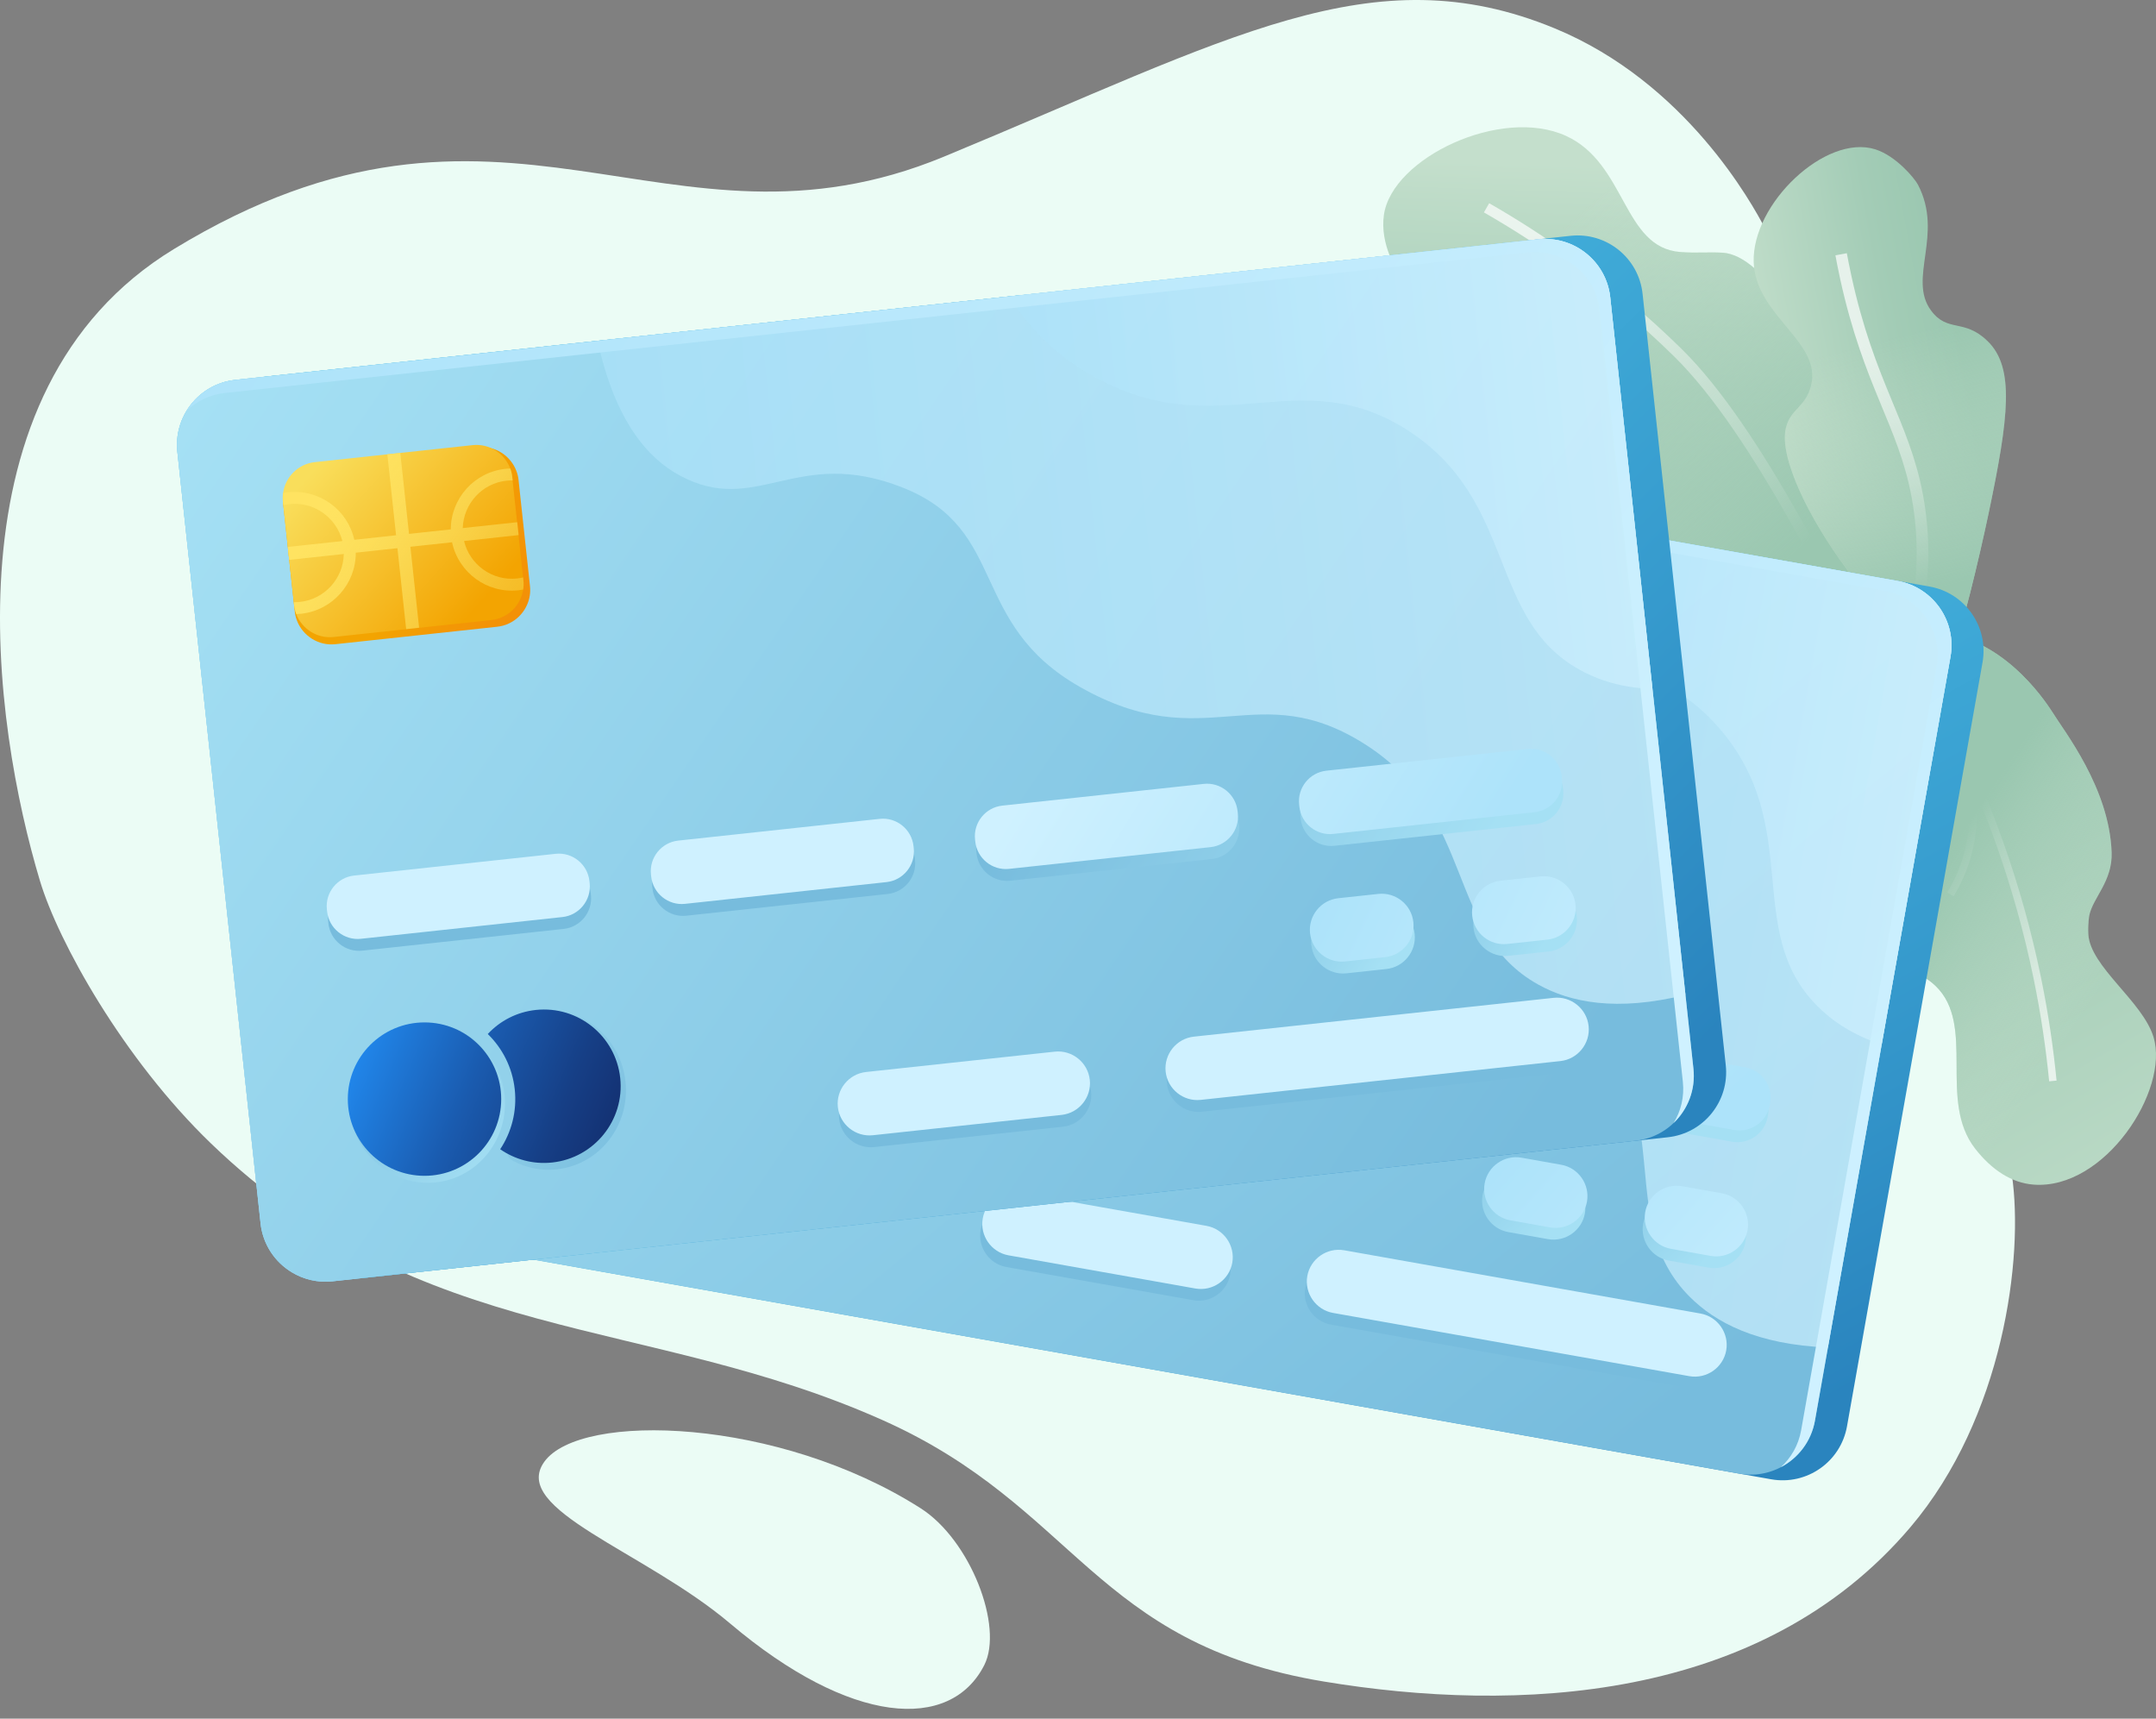 <svg width="202" height="161" viewBox="0 0 202 161" fill="none" xmlns="http://www.w3.org/2000/svg">
<rect x="0" y="0" width="202" height="161" fill="#808080" stroke="none"/>
<path d="M86.26 141.295C90.925 144.273 94.048 152.393 92.215 155.993C89.039 162.23 79.708 161.652 68.409 152.089C60.361 145.277 47.767 141.429 50.998 136.936C54.389 132.223 72.952 132.806 86.26 141.295Z" fill="#EBFCF5"/>
<path d="M82.716 133.046C100.868 141.156 102.462 153.95 124.019 157.522C141.993 160.502 165.003 159.565 179.003 143.05C187.688 132.806 189.638 117.813 188.494 110.035C184.25 81.167 175.379 84.642 171.796 60.788C168.584 39.404 172.85 35.754 165.38 21.413C164.175 19.1 157.96 7.731 145.662 2.655C128.609 -4.38 115.268 3.576 88.428 14.68C62.37 25.46 47.234 4.48 16.287 23.336C-5.504 36.613 -0.582 68.096 3.738 82.501C5.465 88.261 11.574 99.216 19.753 107.103C39.563 126.207 60.548 123.143 82.716 133.046Z" fill="#EBFCF5"/>
<path d="M182.143 59.32C178.554 63.24 177.647 60.88 177.262 62.085C174.731 69.994 172.136 86.329 177.552 90.03C179.138 91.112 180.187 91.244 181.35 92.36C185.168 96.029 181.54 103.092 185.053 107.602C186.605 109.594 188.458 110.811 190.517 110.973C197.184 111.495 203.29 102.127 201.763 97.137C200.742 93.797 195.825 90.549 195.66 87.518C195.607 86.505 195.747 85.763 195.747 85.763C196.096 84.072 197.94 82.554 197.843 79.841C197.625 73.82 193.406 68.526 192.245 66.645C192.245 66.645 192.242 66.645 192.242 66.639C192.111 66.478 188.304 60.123 182.143 59.32Z" fill="url(#paint0_linear)"/>
<path opacity="0.7" d="M192.337 101.264C192.041 98.251 191.578 95.033 190.883 91.645C189.052 82.707 186.128 75.1 183.173 68.992C183.985 70.711 185.64 74.874 184.437 79.716C184.027 81.371 183.374 82.73 182.737 83.782" stroke="white" stroke-width="0.697" stroke-miterlimit="10"/>
<path d="M182.143 59.32C178.554 63.24 177.647 60.88 177.262 62.085C174.731 69.994 172.136 86.329 177.552 90.03C179.138 91.112 180.187 91.244 181.35 92.36C185.168 96.029 181.54 103.092 185.053 107.602C186.605 109.594 188.458 110.811 190.517 110.973C197.184 111.495 203.29 102.127 201.763 97.137C200.742 93.797 195.825 90.549 195.66 87.518C195.607 86.505 195.747 85.763 195.747 85.763C196.096 84.072 197.94 82.554 197.843 79.841C197.625 73.82 193.406 68.526 192.245 66.645C192.245 66.645 192.242 66.645 192.242 66.639C192.111 66.478 188.304 60.123 182.143 59.32Z" fill="url(#paint1_linear)"/>
<path d="M174.738 60.62C173.572 61.547 171.78 61.242 168.194 60.634C163.668 59.867 146.64 50.968 143.978 43.86C142.443 39.761 145.281 38.131 143.445 35.148C140.688 30.672 136.432 31.836 131.552 26.266C130.818 25.429 129.277 22.845 129.66 20.138C130.413 14.799 140.64 9.947 146.727 12.732C152.383 15.321 152.04 23.207 157.434 23.609C158.997 23.726 160.007 23.593 161.394 23.674C169.324 24.131 180.269 56.225 174.738 60.62Z" fill="url(#paint2_linear)"/>
<path opacity="0.7" d="M139.277 19.468C144.356 22.379 150.744 26.71 157.173 33.011C164.819 40.503 172.387 56.767 175.49 62.446" stroke="white" stroke-width="0.992" stroke-miterlimit="10"/>
<path d="M168.19 60.634C163.664 59.867 146.636 50.968 143.974 43.86C142.439 39.761 145.277 38.131 143.441 35.148C140.684 30.672 136.428 31.836 131.548 26.266C130.814 25.429 129.273 22.845 129.656 20.138C130.409 14.799 140.637 9.947 146.723 12.732C152.379 15.321 152.036 23.207 157.43 23.609C158.993 23.726 160.003 23.593 161.39 23.674C169.323 24.134 180.265 56.228 174.734 60.623C174.673 60.673 174.606 60.718 174.542 60.76C174.876 61.34 175.192 61.904 175.49 62.451L174.064 60.997C172.892 61.429 171.157 61.136 168.19 60.634Z" fill="url(#paint3_linear)"/>
<path d="M183.072 60.336C183.597 60.001 185.489 52.011 186.298 48.163C188.226 39.016 188.759 34.442 186.234 31.967C184.01 29.788 182.484 31.202 180.918 29.081C178.714 26.096 182.135 21.966 179.696 17.3C179.383 16.703 177.639 14.596 175.689 13.985C171.037 12.531 164.147 19.086 164.306 24.536C164.454 29.598 170.761 32.039 169.669 36.158C169.131 38.195 167.769 38.262 167.323 40.09C165.989 45.554 178.647 63.16 183.072 60.336Z" fill="url(#paint4_linear)"/>
<path opacity="0.7" d="M172.499 23.818C172.585 24.287 172.727 25.035 172.926 25.948C175.127 36.055 178.362 39.644 179.634 46.458C180.053 48.702 180.41 52.092 179.782 56.459" stroke="white" stroke-width="1.088" stroke-miterlimit="10"/>
<path d="M167.327 40.094C167.773 38.267 169.135 38.2 169.674 36.163C170.762 32.044 164.458 29.602 164.31 24.54C164.151 19.09 171.038 12.538 175.693 13.989C177.643 14.597 179.385 16.704 179.7 17.304C182.139 21.97 178.718 26.1 180.922 29.086C182.488 31.206 184.011 29.792 186.238 31.971C188.764 34.446 188.231 39.02 186.302 48.167C185.49 52.018 183.601 60.005 183.077 60.34C178.648 63.161 165.99 45.556 167.327 40.094Z" fill="url(#paint5_linear)"/>
<path d="M96.557 88.763L87.996 113.9L84.887 114.235L31.158 120.031C29.777 120.178 28.451 119.858 27.349 119.191C25.761 118.239 24.623 116.579 24.411 114.597L16.617 42.331C16.402 40.347 17.161 38.483 18.509 37.21C19.159 36.599 19.943 36.127 20.822 35.846C20.906 35.818 20.992 35.792 21.079 35.767C21.391 35.681 21.718 35.62 22.05 35.583L31.644 34.548L95.835 27.627L84.248 53.725L96.557 88.763Z" fill="url(#paint6_linear)"/>
<path opacity="0.8" d="M93.421 89.181L84.887 114.234L31.158 120.03C29.777 120.178 28.451 119.857 27.349 119.19C25.761 118.239 24.623 116.578 24.411 114.597L16.617 42.331C16.402 40.347 17.161 38.483 18.509 37.21C19.159 36.599 19.943 36.127 20.822 35.845C20.906 35.818 20.992 35.792 21.079 35.767L28.507 34.966L92.698 28.046L81.112 54.143L93.421 89.181Z" fill="url(#paint7_linear)"/>
<path d="M185.748 62.051L173.049 133.618C172.457 136.947 169.279 139.168 165.947 138.579L45.061 117.125C41.731 116.534 39.51 113.355 40.099 110.024L52.799 38.457C53.39 35.128 56.569 32.904 59.901 33.496L180.787 54.949C184.119 55.541 186.34 58.722 185.748 62.051Z" fill="url(#paint8_linear)"/>
<path d="M182.745 61.522L170.046 133.088C169.454 136.417 166.276 138.641 162.944 138.05L42.057 116.596C38.725 116.005 36.504 112.826 37.096 109.494L49.796 37.928C50.387 34.599 53.563 32.375 56.898 32.966L177.784 54.42C181.113 55.012 183.334 58.19 182.745 61.522Z" fill="url(#paint9_linear)"/>
<path opacity="0.7" d="M182.746 61.521L171.263 126.233C164.585 125.96 160.695 123.881 158.292 121.461C151.305 114.421 157.078 104.668 149.134 95.47C141.094 86.161 134.316 92.443 124.842 82.684C116.443 74.031 122.565 66.672 114.126 60.125C105.626 53.529 100.213 58.967 94.358 53.174C91.983 50.822 89.994 46.706 90.51 38.934L177.784 54.422C181.113 55.01 183.335 58.189 182.746 61.521Z" fill="url(#paint10_linear)"/>
<path opacity="0.7" d="M182.746 61.521L176.3 97.851C173.596 96.961 171.667 95.654 170.255 94.231C163.265 87.191 169.039 77.438 161.097 68.24C153.057 58.931 143.528 64.727 134.054 54.966C130.92 51.74 129.581 48.651 128.69 45.709L177.784 54.422C181.113 55.01 183.335 58.189 182.746 61.521Z" fill="url(#paint11_linear)"/>
<path d="M182.745 61.521L170.046 133.087C169.7 135.032 168.472 136.6 166.845 137.449C167.811 136.572 168.505 135.378 168.751 133.991L181.451 62.425C182.042 59.096 179.821 55.915 176.489 55.323L55.603 33.869C54.219 33.624 52.857 33.864 51.702 34.469C53.058 33.233 54.95 32.619 56.898 32.965L177.784 54.419C181.113 55.011 183.334 58.189 182.745 61.521Z" fill="url(#paint12_linear)"/>
<path d="M72.073 90.947L53.376 87.629C51.819 87.353 50.77 85.851 51.046 84.294L51.083 84.091C51.359 82.534 52.86 81.484 54.417 81.76L73.114 85.079C74.671 85.355 75.72 86.856 75.444 88.413L75.408 88.617C75.131 90.174 73.63 91.223 72.073 90.947Z" fill="url(#paint13_linear)"/>
<path d="M102.141 96.282L83.444 92.964C81.887 92.688 80.838 91.187 81.114 89.63L81.15 89.426C81.427 87.869 82.928 86.82 84.485 87.096L103.182 90.414C104.739 90.69 105.788 92.191 105.512 93.749L105.475 93.952C105.199 95.509 103.701 96.559 102.141 96.282Z" fill="url(#paint14_linear)"/>
<path d="M132.212 101.618L113.515 98.3C111.958 98.023 110.909 96.522 111.185 94.965L111.222 94.761C111.498 93.204 112.999 92.155 114.556 92.431L133.253 95.749C134.81 96.025 135.859 97.527 135.583 99.084L135.547 99.288C135.27 100.845 133.769 101.894 132.212 101.618Z" fill="url(#paint15_linear)"/>
<path d="M162.283 106.953L143.586 103.635C142.029 103.359 140.98 101.858 141.256 100.301L141.292 100.097C141.569 98.54 143.07 97.49 144.627 97.767L163.324 101.085C164.881 101.361 165.93 102.862 165.654 104.42L165.618 104.623C165.339 106.183 163.84 107.23 162.283 106.953Z" fill="url(#paint16_linear)"/>
<path d="M72.268 89.848L53.572 86.53C52.014 86.254 50.965 84.752 51.241 83.195L51.278 82.992C51.554 81.434 53.055 80.385 54.612 80.661L73.309 83.979C74.866 84.256 75.915 85.757 75.639 87.314L75.603 87.518C75.326 89.075 73.825 90.124 72.268 89.848Z" fill="url(#paint17_linear)"/>
<path d="M102.336 95.183L83.639 91.865C82.082 91.589 81.033 90.088 81.309 88.531L81.346 88.327C81.622 86.77 83.123 85.721 84.68 85.997L103.377 89.315C104.934 89.591 105.983 91.092 105.707 92.649L105.671 92.853C105.394 94.41 103.893 95.46 102.336 95.183Z" fill="url(#paint18_linear)"/>
<path d="M132.407 100.519L113.711 97.201C112.154 96.924 111.104 95.423 111.381 93.866L111.417 93.662C111.693 92.105 113.194 91.056 114.752 91.332L133.448 94.65C135.005 94.926 136.055 96.428 135.778 97.985L135.742 98.189C135.466 99.749 133.964 100.795 132.407 100.519Z" fill="url(#paint19_linear)"/>
<path d="M162.475 105.854L143.779 102.536C142.221 102.26 141.172 100.759 141.448 99.201L141.485 98.998C141.761 97.441 143.262 96.391 144.819 96.668L163.516 99.986C165.073 100.262 166.122 101.763 165.846 103.32L165.81 103.524C165.534 105.084 164.035 106.131 162.475 105.854Z" fill="url(#paint20_linear)"/>
<path d="M79.755 49.379L78.008 59.224C77.955 59.526 77.863 59.81 77.74 60.075C77.093 61.459 75.572 62.305 73.998 62.026L58.979 59.361C57.408 59.082 56.27 57.765 56.139 56.244C56.113 55.951 56.127 55.655 56.181 55.351L57.927 45.506C57.978 45.224 58.061 44.953 58.176 44.702C58.806 43.287 60.347 42.42 61.934 42.701L76.953 45.366C78.547 45.648 79.691 46.993 79.797 48.539C79.819 48.816 79.805 49.097 79.755 49.379Z" fill="url(#paint21_linear)"/>
<path d="M79.261 48.955L77.559 58.54C77.506 58.833 77.419 59.11 77.299 59.369C76.669 60.717 75.184 61.54 73.652 61.267L59.013 58.669C57.484 58.398 56.373 57.114 56.245 55.633C56.222 55.348 56.234 55.058 56.287 54.765L57.989 45.179C58.036 44.906 58.117 44.641 58.229 44.398C58.846 43.019 60.344 42.174 61.893 42.45L76.532 45.048C78.084 45.324 79.2 46.633 79.306 48.14C79.325 48.405 79.311 48.679 79.261 48.955Z" fill="url(#paint22_linear)"/>
<path d="M78.535 53.146L73.476 52.248C74.174 50.096 76.37 48.726 78.661 49.131C78.851 49.164 79.035 49.209 79.216 49.265L79.272 48.952C79.32 48.679 79.336 48.402 79.314 48.134C79.166 48.09 79.013 48.059 78.856 48.031C75.957 47.518 73.178 49.29 72.365 52.05L68.492 51.363L69.826 43.854L68.623 43.642L67.289 51.151L63.416 50.465C63.603 47.593 61.602 44.973 58.703 44.459C58.547 44.431 58.39 44.409 58.237 44.401C58.125 44.644 58.044 44.908 57.997 45.182L57.941 45.495C58.131 45.503 58.318 45.525 58.508 45.559C60.799 45.966 62.389 48.006 62.303 50.269L57.243 49.371L57.029 50.573L62.096 51.472C61.415 53.651 59.202 55.044 56.895 54.636C56.705 54.603 56.521 54.558 56.339 54.502L56.292 54.77C56.239 55.063 56.228 55.354 56.25 55.638C56.395 55.677 56.546 55.711 56.697 55.739C59.613 56.255 62.409 54.461 63.204 51.673L67.072 52.359L65.738 59.869L66.941 60.084L68.275 52.574L72.142 53.261C71.927 56.152 73.936 58.8 76.853 59.316C77.003 59.344 77.157 59.364 77.308 59.377C77.427 59.118 77.517 58.842 77.567 58.549L77.614 58.281C77.425 58.272 77.238 58.25 77.048 58.217C74.74 57.806 73.141 55.739 73.253 53.456L78.32 54.355L78.535 53.146Z" fill="url(#paint23_linear)"/>
<path d="M62.41 104.3C61.687 108.372 57.894 111.104 53.935 110.401C49.978 109.697 47.355 105.83 48.077 101.755C48.8 97.681 52.592 94.952 56.552 95.655C60.509 96.359 63.132 100.229 62.41 104.3Z" fill="url(#paint24_linear)"/>
<path d="M73.635 106.293C72.913 110.364 69.12 113.093 65.161 112.393C63.673 112.127 62.376 111.416 61.371 110.417C61.042 110.088 61.033 109.549 61.357 109.211C62.546 107.972 63.4 106.371 63.724 104.534C64.1 102.416 63.709 100.349 62.761 98.618C64.22 97.717 65.981 97.329 67.778 97.647C71.735 98.351 74.358 102.221 73.635 106.293Z" fill="url(#paint25_linear)"/>
<path d="M55.092 109.8C59.061 109.8 62.278 106.583 62.278 102.614C62.278 98.646 59.061 95.429 55.092 95.429C51.124 95.429 47.907 98.646 47.907 102.614C47.907 106.583 51.124 109.8 55.092 109.8Z" fill="url(#paint26_linear)"/>
<path d="M73.253 105.837C72.558 109.744 68.83 112.348 64.921 111.656C63.146 111.34 61.642 110.4 60.59 109.102C62.049 107.863 63.104 106.133 63.464 104.099C63.824 102.067 63.431 100.078 62.485 98.412C63.919 97.552 65.655 97.187 67.429 97.502C71.342 98.2 73.948 101.928 73.253 105.837Z" fill="url(#paint27_linear)"/>
<path d="M158.083 130.014L124.702 124.09C123.089 123.803 122.004 122.248 122.289 120.635C122.576 119.022 124.13 117.937 125.743 118.222L159.124 124.146C160.737 124.433 161.822 125.988 161.537 127.601C161.25 129.216 159.696 130.302 158.083 130.014Z" fill="url(#paint28_linear)"/>
<path d="M111.804 121.802L94.294 118.694C92.681 118.406 91.595 116.852 91.88 115.239C92.167 113.626 93.722 112.54 95.335 112.825L112.845 115.934C114.458 116.221 115.544 117.776 115.259 119.388C114.972 121.004 113.417 122.09 111.804 121.802Z" fill="url(#paint29_linear)"/>
<path d="M158.278 128.918L124.898 122.994C123.285 122.707 122.199 121.152 122.484 119.539C122.771 117.926 124.326 116.841 125.939 117.125L159.319 123.05C160.932 123.337 162.018 124.892 161.733 126.505C161.445 128.117 159.891 129.203 158.278 128.918Z" fill="url(#paint30_linear)"/>
<path d="M112 120.706L94.489 117.597C92.876 117.309 91.791 115.755 92.076 114.142C92.363 112.529 93.917 111.444 95.53 111.728L113.041 114.837C114.654 115.125 115.739 116.679 115.455 118.292C115.167 119.905 113.613 120.99 112 120.706Z" fill="url(#paint31_linear)"/>
<path d="M160.083 118.752L156.363 118.091C154.75 117.803 153.665 116.249 153.95 114.636C154.237 113.023 155.791 111.937 157.404 112.222L161.124 112.883C162.737 113.171 163.823 114.725 163.538 116.338C163.25 117.951 161.696 119.037 160.083 118.752Z" fill="url(#paint32_linear)"/>
<path d="M145.037 116.082L141.317 115.42C139.704 115.133 138.619 113.578 138.903 111.965C139.191 110.353 140.745 109.267 142.358 109.552L146.078 110.213C147.691 110.5 148.776 112.055 148.492 113.668C148.204 115.281 146.65 116.366 145.037 116.082Z" fill="url(#paint33_linear)"/>
<path d="M160.279 117.652L156.559 116.991C154.946 116.704 153.86 115.149 154.145 113.536C154.432 111.923 155.987 110.838 157.6 111.122L161.319 111.784C162.932 112.071 164.018 113.626 163.733 115.239C163.446 116.851 161.891 117.937 160.279 117.652Z" fill="url(#paint34_linear)"/>
<path d="M145.232 114.982L141.512 114.321C139.899 114.033 138.814 112.479 139.099 110.866C139.386 109.253 140.94 108.167 142.553 108.452L146.273 109.113C147.886 109.401 148.972 110.955 148.687 112.568C148.4 114.181 146.845 115.269 145.232 114.982Z" fill="url(#paint35_linear)"/>
<path d="M153.897 27.524L161.691 99.791C162.054 103.153 159.621 106.176 156.258 106.538L34.192 119.704C30.829 120.067 27.807 117.634 27.444 114.271L19.65 42.004C19.287 38.642 21.721 35.62 25.083 35.257L147.15 22.091C150.515 21.728 153.535 24.162 153.897 27.524Z" fill="url(#paint36_linear)"/>
<path d="M150.867 27.853L158.661 100.12C159.024 103.482 156.59 106.505 153.228 106.867L31.161 120.033C27.796 120.396 24.776 117.963 24.414 114.6L16.62 42.333C16.257 38.971 18.688 35.949 22.053 35.586L144.12 22.42C147.482 22.057 150.504 24.491 150.867 27.853Z" fill="url(#paint37_linear)"/>
<path opacity="0.7" d="M150.867 27.854L157.913 93.197C151.425 94.801 147.108 93.892 144.128 92.237C135.452 87.426 138.27 76.451 128.074 69.84C117.754 63.148 112.999 71.073 101.176 64.348C90.694 58.385 94.517 49.609 84.583 45.679C74.579 41.72 70.898 48.453 63.66 44.527C60.724 42.934 57.663 39.535 55.988 31.928L144.116 22.423C147.482 22.058 150.504 24.491 150.867 27.854Z" fill="url(#paint38_linear)"/>
<path opacity="0.7" d="M150.867 27.854L154.824 64.538C151.978 64.438 149.762 63.723 148.01 62.749C139.331 57.941 142.15 46.966 131.956 40.352C121.636 33.661 114.105 41.884 102.281 35.159C98.372 32.938 96.223 30.346 94.546 27.77L144.12 22.423C147.482 22.058 150.504 24.491 150.867 27.854Z" fill="url(#paint39_linear)"/>
<path d="M150.867 27.853L158.661 100.12C158.873 102.084 158.131 103.932 156.805 105.201C157.489 104.088 157.821 102.749 157.671 101.351L149.877 29.084C149.514 25.721 146.492 23.288 143.129 23.651L21.062 36.816C19.664 36.967 18.425 37.578 17.485 38.483C18.442 36.917 20.086 35.798 22.053 35.586L144.12 22.42C147.482 22.057 150.504 24.491 150.867 27.853Z" fill="url(#paint40_linear)"/>
<path d="M52.816 87.019L33.935 89.056C32.361 89.226 30.938 88.076 30.768 86.505L30.745 86.299C30.575 84.725 31.725 83.302 33.296 83.132L52.177 81.094C53.751 80.924 55.174 82.074 55.344 83.645L55.366 83.852C55.536 85.423 54.39 86.849 52.816 87.019Z" fill="url(#paint41_linear)"/>
<path d="M83.18 83.745L64.299 85.782C62.725 85.953 61.302 84.803 61.131 83.232L61.109 83.025C60.939 81.451 62.089 80.028 63.66 79.858L82.54 77.821C84.114 77.651 85.537 78.8 85.708 80.371L85.73 80.578C85.9 82.149 84.753 83.575 83.18 83.745Z" fill="url(#paint42_linear)"/>
<path d="M113.543 80.469L94.662 82.506C93.088 82.677 91.665 81.527 91.495 79.956L91.473 79.749C91.302 78.175 92.452 76.752 94.023 76.582L112.904 74.545C114.478 74.375 115.901 75.525 116.071 77.096L116.094 77.302C116.264 78.873 115.114 80.299 113.543 80.469Z" fill="url(#paint43_linear)"/>
<path d="M143.907 77.196L125.027 79.233C123.453 79.403 122.03 78.254 121.859 76.683L121.837 76.476C121.667 74.902 122.817 73.479 124.388 73.309L143.268 71.272C144.842 71.101 146.265 72.251 146.436 73.822L146.458 74.029C146.628 75.6 145.478 77.026 143.907 77.196Z" fill="url(#paint44_linear)"/>
<path d="M52.696 85.908L33.816 87.945C32.242 88.115 30.819 86.966 30.648 85.394L30.626 85.188C30.456 83.614 31.605 82.191 33.176 82.021L52.057 79.984C53.631 79.813 55.054 80.963 55.225 82.534L55.247 82.741C55.417 84.314 54.27 85.74 52.696 85.908Z" fill="url(#paint45_linear)"/>
<path d="M83.06 82.634L64.179 84.672C62.605 84.842 61.182 83.692 61.012 82.121L60.99 81.915C60.82 80.341 61.969 78.918 63.54 78.747L82.421 76.71C83.995 76.54 85.418 77.69 85.588 79.261L85.611 79.467C85.781 81.038 84.634 82.464 83.06 82.634Z" fill="url(#paint46_linear)"/>
<path d="M113.424 79.359L94.543 81.395C92.969 81.566 91.546 80.416 91.376 78.845L91.354 78.638C91.183 77.065 92.333 75.641 93.904 75.471L112.785 73.434C114.359 73.264 115.782 74.414 115.952 75.985L115.975 76.191C116.145 77.765 114.998 79.191 113.424 79.359Z" fill="url(#paint47_linear)"/>
<path d="M143.788 76.085L124.908 78.122C123.334 78.292 121.91 77.143 121.74 75.572L121.718 75.365C121.548 73.791 122.697 72.368 124.268 72.198L143.149 70.161C144.723 69.99 146.146 71.14 146.317 72.711L146.339 72.918C146.509 74.489 145.359 75.915 143.788 76.085Z" fill="url(#paint48_linear)"/>
<path d="M48.583 44.963L49.654 54.903C49.688 55.207 49.679 55.506 49.635 55.796C49.401 57.306 48.175 58.542 46.588 58.712L31.424 60.347C29.839 60.518 28.377 59.572 27.827 58.148C27.724 57.875 27.651 57.585 27.617 57.281L26.546 47.341C26.515 47.056 26.518 46.774 26.56 46.501C26.772 44.966 28.006 43.702 29.61 43.529L44.774 41.894C46.381 41.72 47.857 42.692 48.39 44.145C48.488 44.402 48.552 44.676 48.583 44.963Z" fill="url(#paint49_linear)"/>
<path d="M47.991 44.689L49.035 54.369C49.065 54.665 49.06 54.955 49.015 55.24C48.786 56.71 47.592 57.913 46.043 58.081L31.262 59.674C29.716 59.841 28.293 58.92 27.754 57.531C27.651 57.263 27.584 56.981 27.55 56.685L26.506 47.005C26.476 46.729 26.481 46.452 26.52 46.187C26.727 44.691 27.93 43.461 29.495 43.293L44.277 41.7C45.845 41.53 47.282 42.476 47.804 43.893C47.899 44.145 47.963 44.412 47.991 44.689Z" fill="url(#paint50_linear)"/>
<path d="M48.465 48.919L43.356 49.469C43.425 47.206 45.153 45.278 47.463 45.029C47.656 45.01 47.846 44.998 48.033 45.004L47.999 44.689C47.968 44.412 47.907 44.142 47.812 43.894C47.659 43.894 47.502 43.904 47.343 43.921C44.416 44.237 42.242 46.715 42.234 49.592L38.322 50.013L37.504 42.431L36.29 42.562L37.108 50.144L33.195 50.566C32.573 47.755 29.919 45.799 26.995 46.115C26.836 46.132 26.682 46.154 26.532 46.187C26.492 46.452 26.49 46.729 26.517 47.005L26.551 47.32C26.735 47.276 26.922 47.245 27.112 47.222C29.425 46.974 31.524 48.489 32.074 50.686L26.964 51.235L27.095 52.449L32.21 51.897C32.166 54.179 30.43 56.136 28.1 56.387C27.907 56.406 27.717 56.417 27.53 56.412L27.558 56.68C27.589 56.975 27.659 57.257 27.762 57.525C27.913 57.522 28.066 57.511 28.22 57.495C31.164 57.176 33.349 54.673 33.332 51.774L37.236 51.353L38.054 58.934L39.267 58.803L38.45 51.221L42.354 50.8C42.957 53.635 45.624 55.616 48.568 55.298C48.722 55.282 48.873 55.259 49.02 55.228C49.062 54.947 49.071 54.657 49.04 54.361L49.012 54.093C48.828 54.138 48.641 54.168 48.451 54.191C46.121 54.442 44.009 52.901 43.478 50.68L48.593 50.127L48.465 48.919Z" fill="url(#paint51_linear)"/>
<path d="M47.268 102.539C47.712 106.65 44.832 110.333 40.836 110.763C36.84 111.193 33.24 108.21 32.797 104.099C32.353 99.989 35.233 96.305 39.229 95.876C43.225 95.446 46.825 98.429 47.268 102.539Z" fill="url(#paint52_linear)"/>
<path d="M58.603 101.317C59.047 105.43 56.167 109.108 52.168 109.541C50.664 109.703 49.221 109.382 47.977 108.701C47.567 108.478 47.41 107.962 47.625 107.549C48.421 106.028 48.792 104.25 48.593 102.397C48.362 100.26 47.41 98.382 46.015 96.986C47.165 95.714 48.747 94.849 50.561 94.653C54.563 94.221 58.16 97.207 58.603 101.317Z" fill="url(#paint53_linear)"/>
<path d="M39.773 110.149C43.742 110.149 46.959 106.932 46.959 102.963C46.959 98.995 43.742 95.778 39.773 95.778C35.804 95.778 32.587 98.995 32.587 102.963C32.587 106.932 35.804 110.149 39.773 110.149Z" fill="url(#paint54_linear)"/>
<path d="M58.11 100.988C58.534 104.934 55.682 108.475 51.736 108.902C49.945 109.095 48.237 108.612 46.864 107.66C47.921 106.064 48.449 104.108 48.228 102.054C48.008 100.003 47.073 98.203 45.7 96.866C46.839 95.641 48.401 94.807 50.193 94.612C54.142 94.188 57.685 97.039 58.11 100.988Z" fill="url(#paint55_linear)"/>
<path d="M146.316 100.511L112.611 104.147C110.982 104.323 109.506 103.134 109.33 101.504C109.154 99.875 110.343 98.398 111.972 98.223L145.677 94.587C147.306 94.411 148.782 95.6 148.958 97.229C149.134 98.859 147.945 100.335 146.316 100.511Z" fill="url(#paint56_linear)"/>
<path d="M99.585 105.55L81.901 107.456C80.272 107.632 78.796 106.443 78.62 104.814C78.444 103.184 79.633 101.708 81.263 101.532L98.946 99.626C100.576 99.45 102.052 100.639 102.228 102.269C102.404 103.899 101.215 105.375 99.585 105.55Z" fill="url(#paint57_linear)"/>
<path d="M146.198 99.4L112.494 103.036C110.865 103.212 109.388 102.023 109.213 100.393C109.037 98.764 110.226 97.288 111.855 97.112L145.559 93.476C147.189 93.3 148.665 94.489 148.841 96.118C149.017 97.748 147.825 99.224 146.198 99.4Z" fill="url(#paint58_linear)"/>
<path d="M99.466 104.443L81.782 106.348C80.152 106.524 78.676 105.335 78.5 103.706C78.324 102.076 79.513 100.6 81.143 100.424L98.823 98.518C100.453 98.342 101.929 99.531 102.105 101.161C102.284 102.788 101.095 104.267 99.466 104.443Z" fill="url(#paint59_linear)"/>
<path d="M145.09 89.137L141.334 89.541C139.704 89.717 138.228 88.528 138.052 86.899C137.877 85.269 139.065 83.793 140.695 83.617L144.451 83.213C146.081 83.037 147.557 84.225 147.733 85.855C147.909 87.485 146.72 88.961 145.09 89.137Z" fill="url(#paint60_linear)"/>
<path d="M129.899 90.775L126.143 91.18C124.513 91.355 123.037 90.167 122.861 88.537C122.685 86.907 123.874 85.431 125.504 85.255L129.26 84.851C130.889 84.675 132.366 85.864 132.541 87.493C132.717 89.123 131.528 90.599 129.899 90.775Z" fill="url(#paint61_linear)"/>
<path d="M144.97 88.026L141.214 88.431C139.585 88.606 138.109 87.418 137.933 85.788C137.757 84.158 138.946 82.682 140.575 82.506L144.331 82.102C145.961 81.926 147.437 83.115 147.613 84.744C147.789 86.374 146.6 87.85 144.97 88.026Z" fill="url(#paint62_linear)"/>
<path d="M129.779 89.664L126.023 90.069C124.393 90.245 122.917 89.056 122.741 87.426C122.565 85.796 123.754 84.32 125.384 84.144L129.14 83.74C130.769 83.564 132.246 84.753 132.421 86.382C132.597 88.012 131.408 89.488 129.779 89.664Z" fill="url(#paint63_linear)"/>
<defs>
<linearGradient id="paint0_linear" x1="207.152" y1="119.045" x2="176.702" y2="66.145" gradientUnits="userSpaceOnUse">
<stop stop-color="#C4DFCC"/>
<stop offset="0.168" stop-color="#BBDAC6"/>
<stop offset="0.681" stop-color="#A3CCB6"/>
<stop offset="0.999" stop-color="#9AC7B0"/>
</linearGradient>
<linearGradient id="paint1_linear" x1="177.475" y1="79.102" x2="199.863" y2="94.011" gradientUnits="userSpaceOnUse">
<stop offset="0.176" stop-color="#9AC7B0"/>
<stop offset="0.532" stop-color="#ADD2BD" stop-opacity="0.491"/>
<stop offset="0.875" stop-color="#C4DFCC" stop-opacity="0"/>
</linearGradient>
<linearGradient id="paint2_linear" x1="152.622" y1="46.291" x2="153.644" y2="15.628" gradientUnits="userSpaceOnUse">
<stop offset="0.001" stop-color="#9AC7B0"/>
<stop offset="0.319" stop-color="#A3CCB6"/>
<stop offset="0.832" stop-color="#BBDAC6"/>
<stop offset="1" stop-color="#C4DFCC"/>
</linearGradient>
<linearGradient id="paint3_linear" x1="168.646" y1="51.321" x2="140.471" y2="19.446" gradientUnits="userSpaceOnUse">
<stop stop-color="#9AC7B0"/>
<stop offset="0.183" stop-color="#A3CCB6" stop-opacity="0.791"/>
<stop offset="0.875" stop-color="#C4DFCC" stop-opacity="0"/>
</linearGradient>
<linearGradient id="paint4_linear" x1="164.843" y1="39.502" x2="184.511" y2="35.883" gradientUnits="userSpaceOnUse">
<stop stop-color="#C4DFCC"/>
<stop offset="0.168" stop-color="#BBDAC6"/>
<stop offset="0.681" stop-color="#A3CCB6"/>
<stop offset="0.999" stop-color="#9AC7B0"/>
</linearGradient>
<linearGradient id="paint5_linear" x1="181.772" y1="55.028" x2="174.974" y2="28.766" gradientUnits="userSpaceOnUse">
<stop stop-color="#9AC7B0"/>
<stop offset="0.183" stop-color="#A3CCB6" stop-opacity="0.791"/>
<stop offset="0.875" stop-color="#C4DFCC" stop-opacity="0"/>
</linearGradient>
<linearGradient id="paint6_linear" x1="18.063" y1="36.422" x2="91.561" y2="98.966" gradientUnits="userSpaceOnUse">
<stop offset="0.01" stop-color="#47B9E1"/>
<stop offset="0.27" stop-color="#43B1DC"/>
<stop offset="0.678" stop-color="#369ACD"/>
<stop offset="1" stop-color="#2A84BE"/>
</linearGradient>
<linearGradient id="paint7_linear" x1="55.002" y1="43.04" x2="55.002" y2="104.98" gradientUnits="userSpaceOnUse">
<stop stop-color="#ADE3FA"/>
<stop offset="1" stop-color="#CFF1FF"/>
</linearGradient>
<linearGradient id="paint8_linear" x1="97.393" y1="58.102" x2="146.119" y2="145.444" gradientUnits="userSpaceOnUse">
<stop offset="0.01" stop-color="#47B9E1"/>
<stop offset="0.27" stop-color="#43B1DC"/>
<stop offset="0.678" stop-color="#369ACD"/>
<stop offset="1" stop-color="#2A84BE"/>
</linearGradient>
<linearGradient id="paint9_linear" x1="60.5" y1="25.556" x2="151.986" y2="136.371" gradientUnits="userSpaceOnUse">
<stop offset="0.01" stop-color="#A5E0F4"/>
<stop offset="1" stop-color="#77BCDD"/>
</linearGradient>
<linearGradient id="paint10_linear" x1="84.218" y1="74.363" x2="177.523" y2="90.919" gradientUnits="userSpaceOnUse">
<stop stop-color="#ADE3FA"/>
<stop offset="1" stop-color="#CFF1FF"/>
</linearGradient>
<linearGradient id="paint11_linear" x1="124.941" y1="66.808" x2="180.066" y2="76.589" gradientUnits="userSpaceOnUse">
<stop stop-color="#ADE3FA"/>
<stop offset="1" stop-color="#CFF1FF"/>
</linearGradient>
<linearGradient id="paint12_linear" x1="84.091" y1="6.08" x2="175.576" y2="116.895" gradientUnits="userSpaceOnUse">
<stop stop-color="#ADE3FA"/>
<stop offset="1" stop-color="#CFF1FF"/>
</linearGradient>
<linearGradient id="paint13_linear" x1="115.633" y1="145.037" x2="89.691" y2="115.932" gradientUnits="userSpaceOnUse">
<stop offset="0.01" stop-color="#A5E0F4"/>
<stop offset="1" stop-color="#77BCDD"/>
</linearGradient>
<linearGradient id="paint14_linear" x1="129.739" y1="132.464" x2="103.797" y2="103.359" gradientUnits="userSpaceOnUse">
<stop offset="0.01" stop-color="#A5E0F4"/>
<stop offset="1" stop-color="#77BCDD"/>
</linearGradient>
<linearGradient id="paint15_linear" x1="143.846" y1="119.89" x2="117.903" y2="90.785" gradientUnits="userSpaceOnUse">
<stop offset="0.01" stop-color="#A5E0F4"/>
<stop offset="1" stop-color="#77BCDD"/>
</linearGradient>
<linearGradient id="paint16_linear" x1="157.952" y1="107.317" x2="132.009" y2="78.212" gradientUnits="userSpaceOnUse">
<stop offset="0.01" stop-color="#A5E0F4"/>
<stop offset="1" stop-color="#77BCDD"/>
</linearGradient>
<linearGradient id="paint17_linear" x1="115.828" y1="143.939" x2="89.886" y2="114.834" gradientUnits="userSpaceOnUse">
<stop stop-color="#ADE3FA"/>
<stop offset="1" stop-color="#CFF1FF"/>
</linearGradient>
<linearGradient id="paint18_linear" x1="129.934" y1="131.365" x2="103.992" y2="102.26" gradientUnits="userSpaceOnUse">
<stop stop-color="#ADE3FA"/>
<stop offset="1" stop-color="#CFF1FF"/>
</linearGradient>
<linearGradient id="paint19_linear" x1="144.041" y1="118.792" x2="118.098" y2="89.687" gradientUnits="userSpaceOnUse">
<stop stop-color="#ADE3FA"/>
<stop offset="1" stop-color="#CFF1FF"/>
</linearGradient>
<linearGradient id="paint20_linear" x1="158.147" y1="106.218" x2="132.204" y2="77.113" gradientUnits="userSpaceOnUse">
<stop stop-color="#ADE3FA"/>
<stop offset="1" stop-color="#CFF1FF"/>
</linearGradient>
<linearGradient id="paint21_linear" x1="69.104" y1="53.502" x2="76.575" y2="61.569" gradientUnits="userSpaceOnUse">
<stop stop-color="#F3A401"/>
<stop offset="0.488" stop-color="#F39805"/>
<stop offset="1" stop-color="#F39007"/>
</linearGradient>
<linearGradient id="paint22_linear" x1="62.195" y1="42.747" x2="72.707" y2="59.737" gradientUnits="userSpaceOnUse">
<stop stop-color="#F9DE5B"/>
<stop offset="1" stop-color="#F3A401"/>
</linearGradient>
<linearGradient id="paint23_linear" x1="75.755" y1="61.395" x2="62.932" y2="45.958" gradientUnits="userSpaceOnUse">
<stop stop-color="#F9DE5B" stop-opacity="0.4"/>
<stop offset="1" stop-color="#FFE361"/>
</linearGradient>
<linearGradient id="paint24_linear" x1="60.77" y1="110.845" x2="49.131" y2="94.184" gradientUnits="userSpaceOnUse">
<stop offset="0.01" stop-color="#A5E0F4"/>
<stop offset="1" stop-color="#77BCDD"/>
</linearGradient>
<linearGradient id="paint25_linear" x1="56.555" y1="90.645" x2="73.36" y2="114.699" gradientUnits="userSpaceOnUse">
<stop offset="0.01" stop-color="#A5E0F4"/>
<stop offset="1" stop-color="#77BCDD"/>
</linearGradient>
<linearGradient id="paint26_linear" x1="45.374" y1="94.586" x2="73.006" y2="117.162" gradientUnits="userSpaceOnUse">
<stop offset="0.101" stop-color="#228DF5"/>
<stop offset="0.17" stop-color="#2083E6"/>
<stop offset="0.451" stop-color="#1A5BAF"/>
<stop offset="0.693" stop-color="#163F86"/>
<stop offset="0.884" stop-color="#132D6D"/>
<stop offset="0.999" stop-color="#122764"/>
</linearGradient>
<linearGradient id="paint27_linear" x1="48.849" y1="90.334" x2="76.481" y2="112.91" gradientUnits="userSpaceOnUse">
<stop offset="0.101" stop-color="#228DF5"/>
<stop offset="0.17" stop-color="#2083E6"/>
<stop offset="0.451" stop-color="#1A5BAF"/>
<stop offset="0.693" stop-color="#163F86"/>
<stop offset="0.884" stop-color="#132D6D"/>
<stop offset="0.999" stop-color="#122764"/>
</linearGradient>
<linearGradient id="paint28_linear" x1="224.011" y1="216.132" x2="183.353" y2="170.518" gradientUnits="userSpaceOnUse">
<stop offset="0.01" stop-color="#A5E0F4"/>
<stop offset="1" stop-color="#77BCDD"/>
</linearGradient>
<linearGradient id="paint29_linear" x1="153.772" y1="173.547" x2="128.912" y2="145.656" gradientUnits="userSpaceOnUse">
<stop offset="0.01" stop-color="#A5E0F4"/>
<stop offset="1" stop-color="#77BCDD"/>
</linearGradient>
<linearGradient id="paint30_linear" x1="224.206" y1="215.034" x2="183.548" y2="169.42" gradientUnits="userSpaceOnUse">
<stop stop-color="#ADE3FA"/>
<stop offset="1" stop-color="#CFF1FF"/>
</linearGradient>
<linearGradient id="paint31_linear" x1="153.967" y1="172.448" x2="129.107" y2="144.558" gradientUnits="userSpaceOnUse">
<stop stop-color="#ADE3FA"/>
<stop offset="1" stop-color="#CFF1FF"/>
</linearGradient>
<linearGradient id="paint32_linear" x1="160.679" y1="117.567" x2="149.547" y2="105.079" gradientUnits="userSpaceOnUse">
<stop offset="0.01" stop-color="#A5E0F4"/>
<stop offset="1" stop-color="#77BCDD"/>
</linearGradient>
<linearGradient id="paint33_linear" x1="145.634" y1="114.898" x2="134.503" y2="102.41" gradientUnits="userSpaceOnUse">
<stop offset="0.01" stop-color="#A5E0F4"/>
<stop offset="1" stop-color="#77BCDD"/>
</linearGradient>
<linearGradient id="paint34_linear" x1="146.176" y1="102.911" x2="176.433" y2="129.911" gradientUnits="userSpaceOnUse">
<stop stop-color="#ADE3FA"/>
<stop offset="1" stop-color="#CFF1FF"/>
</linearGradient>
<linearGradient id="paint35_linear" x1="140.833" y1="108.899" x2="171.09" y2="135.899" gradientUnits="userSpaceOnUse">
<stop stop-color="#ADE3FA"/>
<stop offset="1" stop-color="#CFF1FF"/>
</linearGradient>
<linearGradient id="paint36_linear" x1="67.875" y1="48.498" x2="139.052" y2="118.758" gradientUnits="userSpaceOnUse">
<stop offset="0.01" stop-color="#47B9E1"/>
<stop offset="0.27" stop-color="#43B1DC"/>
<stop offset="0.678" stop-color="#369ACD"/>
<stop offset="1" stop-color="#2A84BE"/>
</linearGradient>
<linearGradient id="paint37_linear" x1="23.363" y1="27.548" x2="142.152" y2="108.406" gradientUnits="userSpaceOnUse">
<stop offset="0.01" stop-color="#A5E0F4"/>
<stop offset="1" stop-color="#77BCDD"/>
</linearGradient>
<linearGradient id="paint38_linear" x1="59.766" y1="67.792" x2="153.98" y2="57.633" gradientUnits="userSpaceOnUse">
<stop stop-color="#ADE3FA"/>
<stop offset="1" stop-color="#CFF1FF"/>
</linearGradient>
<linearGradient id="paint39_linear" x1="96.759" y1="49.165" x2="152.42" y2="43.163" gradientUnits="userSpaceOnUse">
<stop stop-color="#ADE3FA"/>
<stop offset="1" stop-color="#CFF1FF"/>
</linearGradient>
<linearGradient id="paint40_linear" x1="40.576" y1="2.261" x2="159.365" y2="83.119" gradientUnits="userSpaceOnUse">
<stop stop-color="#ADE3FA"/>
<stop offset="1" stop-color="#CFF1FF"/>
</linearGradient>
<linearGradient id="paint41_linear" x1="109.666" y1="126.881" x2="76.629" y2="106.179" gradientUnits="userSpaceOnUse">
<stop offset="0.01" stop-color="#A5E0F4"/>
<stop offset="1" stop-color="#77BCDD"/>
</linearGradient>
<linearGradient id="paint42_linear" x1="119.7" y1="110.869" x2="86.662" y2="90.167" gradientUnits="userSpaceOnUse">
<stop offset="0.01" stop-color="#A5E0F4"/>
<stop offset="1" stop-color="#77BCDD"/>
</linearGradient>
<linearGradient id="paint43_linear" x1="129.733" y1="94.856" x2="96.696" y2="74.154" gradientUnits="userSpaceOnUse">
<stop offset="0.01" stop-color="#A5E0F4"/>
<stop offset="1" stop-color="#77BCDD"/>
</linearGradient>
<linearGradient id="paint44_linear" x1="139.767" y1="78.844" x2="106.73" y2="58.142" gradientUnits="userSpaceOnUse">
<stop offset="0.01" stop-color="#A5E0F4"/>
<stop offset="1" stop-color="#77BCDD"/>
</linearGradient>
<linearGradient id="paint45_linear" x1="109.547" y1="125.771" x2="76.51" y2="105.069" gradientUnits="userSpaceOnUse">
<stop stop-color="#ADE3FA"/>
<stop offset="1" stop-color="#CFF1FF"/>
</linearGradient>
<linearGradient id="paint46_linear" x1="119.581" y1="109.759" x2="86.543" y2="89.057" gradientUnits="userSpaceOnUse">
<stop stop-color="#ADE3FA"/>
<stop offset="1" stop-color="#CFF1FF"/>
</linearGradient>
<linearGradient id="paint47_linear" x1="129.615" y1="93.746" x2="96.577" y2="73.044" gradientUnits="userSpaceOnUse">
<stop stop-color="#ADE3FA"/>
<stop offset="1" stop-color="#CFF1FF"/>
</linearGradient>
<linearGradient id="paint48_linear" x1="139.649" y1="77.734" x2="106.611" y2="57.032" gradientUnits="userSpaceOnUse">
<stop stop-color="#ADE3FA"/>
<stop offset="1" stop-color="#CFF1FF"/>
</linearGradient>
<linearGradient id="paint49_linear" x1="39.428" y1="51.982" x2="48.855" y2="57.642" gradientUnits="userSpaceOnUse">
<stop stop-color="#F3A401"/>
<stop offset="0.488" stop-color="#F39805"/>
<stop offset="1" stop-color="#F39007"/>
</linearGradient>
<linearGradient id="paint50_linear" x1="29.791" y1="43.584" x2="44.628" y2="56.962" gradientUnits="userSpaceOnUse">
<stop stop-color="#F9DE5B"/>
<stop offset="1" stop-color="#F3A401"/>
</linearGradient>
<linearGradient id="paint51_linear" x1="48.018" y1="57.703" x2="31.395" y2="46.46" gradientUnits="userSpaceOnUse">
<stop stop-color="#F9DE5B" stop-opacity="0.4"/>
<stop offset="1" stop-color="#FFE361"/>
</linearGradient>
<linearGradient id="paint52_linear" x1="47.438" y1="109.369" x2="31.61" y2="96.621" gradientUnits="userSpaceOnUse">
<stop offset="0.01" stop-color="#A5E0F4"/>
<stop offset="1" stop-color="#77BCDD"/>
</linearGradient>
<linearGradient id="paint53_linear" x1="37.751" y1="91.15" x2="60.603" y2="109.554" gradientUnits="userSpaceOnUse">
<stop offset="0.01" stop-color="#A5E0F4"/>
<stop offset="1" stop-color="#77BCDD"/>
</linearGradient>
<linearGradient id="paint54_linear" x1="28.115" y1="98.056" x2="60.952" y2="112.018" gradientUnits="userSpaceOnUse">
<stop offset="0.101" stop-color="#228DF5"/>
<stop offset="0.17" stop-color="#2083E6"/>
<stop offset="0.451" stop-color="#1A5BAF"/>
<stop offset="0.693" stop-color="#163F86"/>
<stop offset="0.884" stop-color="#132D6D"/>
<stop offset="0.999" stop-color="#122764"/>
</linearGradient>
<linearGradient id="paint55_linear" x1="30.264" y1="93.003" x2="63.101" y2="106.965" gradientUnits="userSpaceOnUse">
<stop offset="0.101" stop-color="#228DF5"/>
<stop offset="0.17" stop-color="#2083E6"/>
<stop offset="0.451" stop-color="#1A5BAF"/>
<stop offset="0.693" stop-color="#163F86"/>
<stop offset="0.884" stop-color="#132D6D"/>
<stop offset="0.999" stop-color="#122764"/>
</linearGradient>
<linearGradient id="paint56_linear" x1="233.584" y1="164.882" x2="181.807" y2="132.438" gradientUnits="userSpaceOnUse">
<stop offset="0.01" stop-color="#A5E0F4"/>
<stop offset="1" stop-color="#77BCDD"/>
</linearGradient>
<linearGradient id="paint57_linear" x1="154.249" y1="143.605" x2="122.589" y2="123.767" gradientUnits="userSpaceOnUse">
<stop offset="0.01" stop-color="#A5E0F4"/>
<stop offset="1" stop-color="#77BCDD"/>
</linearGradient>
<linearGradient id="paint58_linear" x1="233.464" y1="163.772" x2="181.687" y2="131.328" gradientUnits="userSpaceOnUse">
<stop stop-color="#ADE3FA"/>
<stop offset="1" stop-color="#CFF1FF"/>
</linearGradient>
<linearGradient id="paint59_linear" x1="154.129" y1="142.495" x2="122.47" y2="122.656" gradientUnits="userSpaceOnUse">
<stop stop-color="#ADE3FA"/>
<stop offset="1" stop-color="#CFF1FF"/>
</linearGradient>
<linearGradient id="paint60_linear" x1="145.248" y1="87.925" x2="131.072" y2="79.042" gradientUnits="userSpaceOnUse">
<stop offset="0.01" stop-color="#A5E0F4"/>
<stop offset="1" stop-color="#77BCDD"/>
</linearGradient>
<linearGradient id="paint61_linear" x1="130.057" y1="89.563" x2="115.881" y2="80.68" gradientUnits="userSpaceOnUse">
<stop offset="0.01" stop-color="#A5E0F4"/>
<stop offset="1" stop-color="#77BCDD"/>
</linearGradient>
<linearGradient id="paint62_linear" x1="127.23" y1="77.902" x2="163.822" y2="95.378" gradientUnits="userSpaceOnUse">
<stop stop-color="#ADE3FA"/>
<stop offset="1" stop-color="#CFF1FF"/>
</linearGradient>
<linearGradient id="paint63_linear" x1="123.771" y1="85.143" x2="160.364" y2="102.62" gradientUnits="userSpaceOnUse">
<stop stop-color="#ADE3FA"/>
<stop offset="1" stop-color="#CFF1FF"/>
</linearGradient>
</defs>
</svg>
